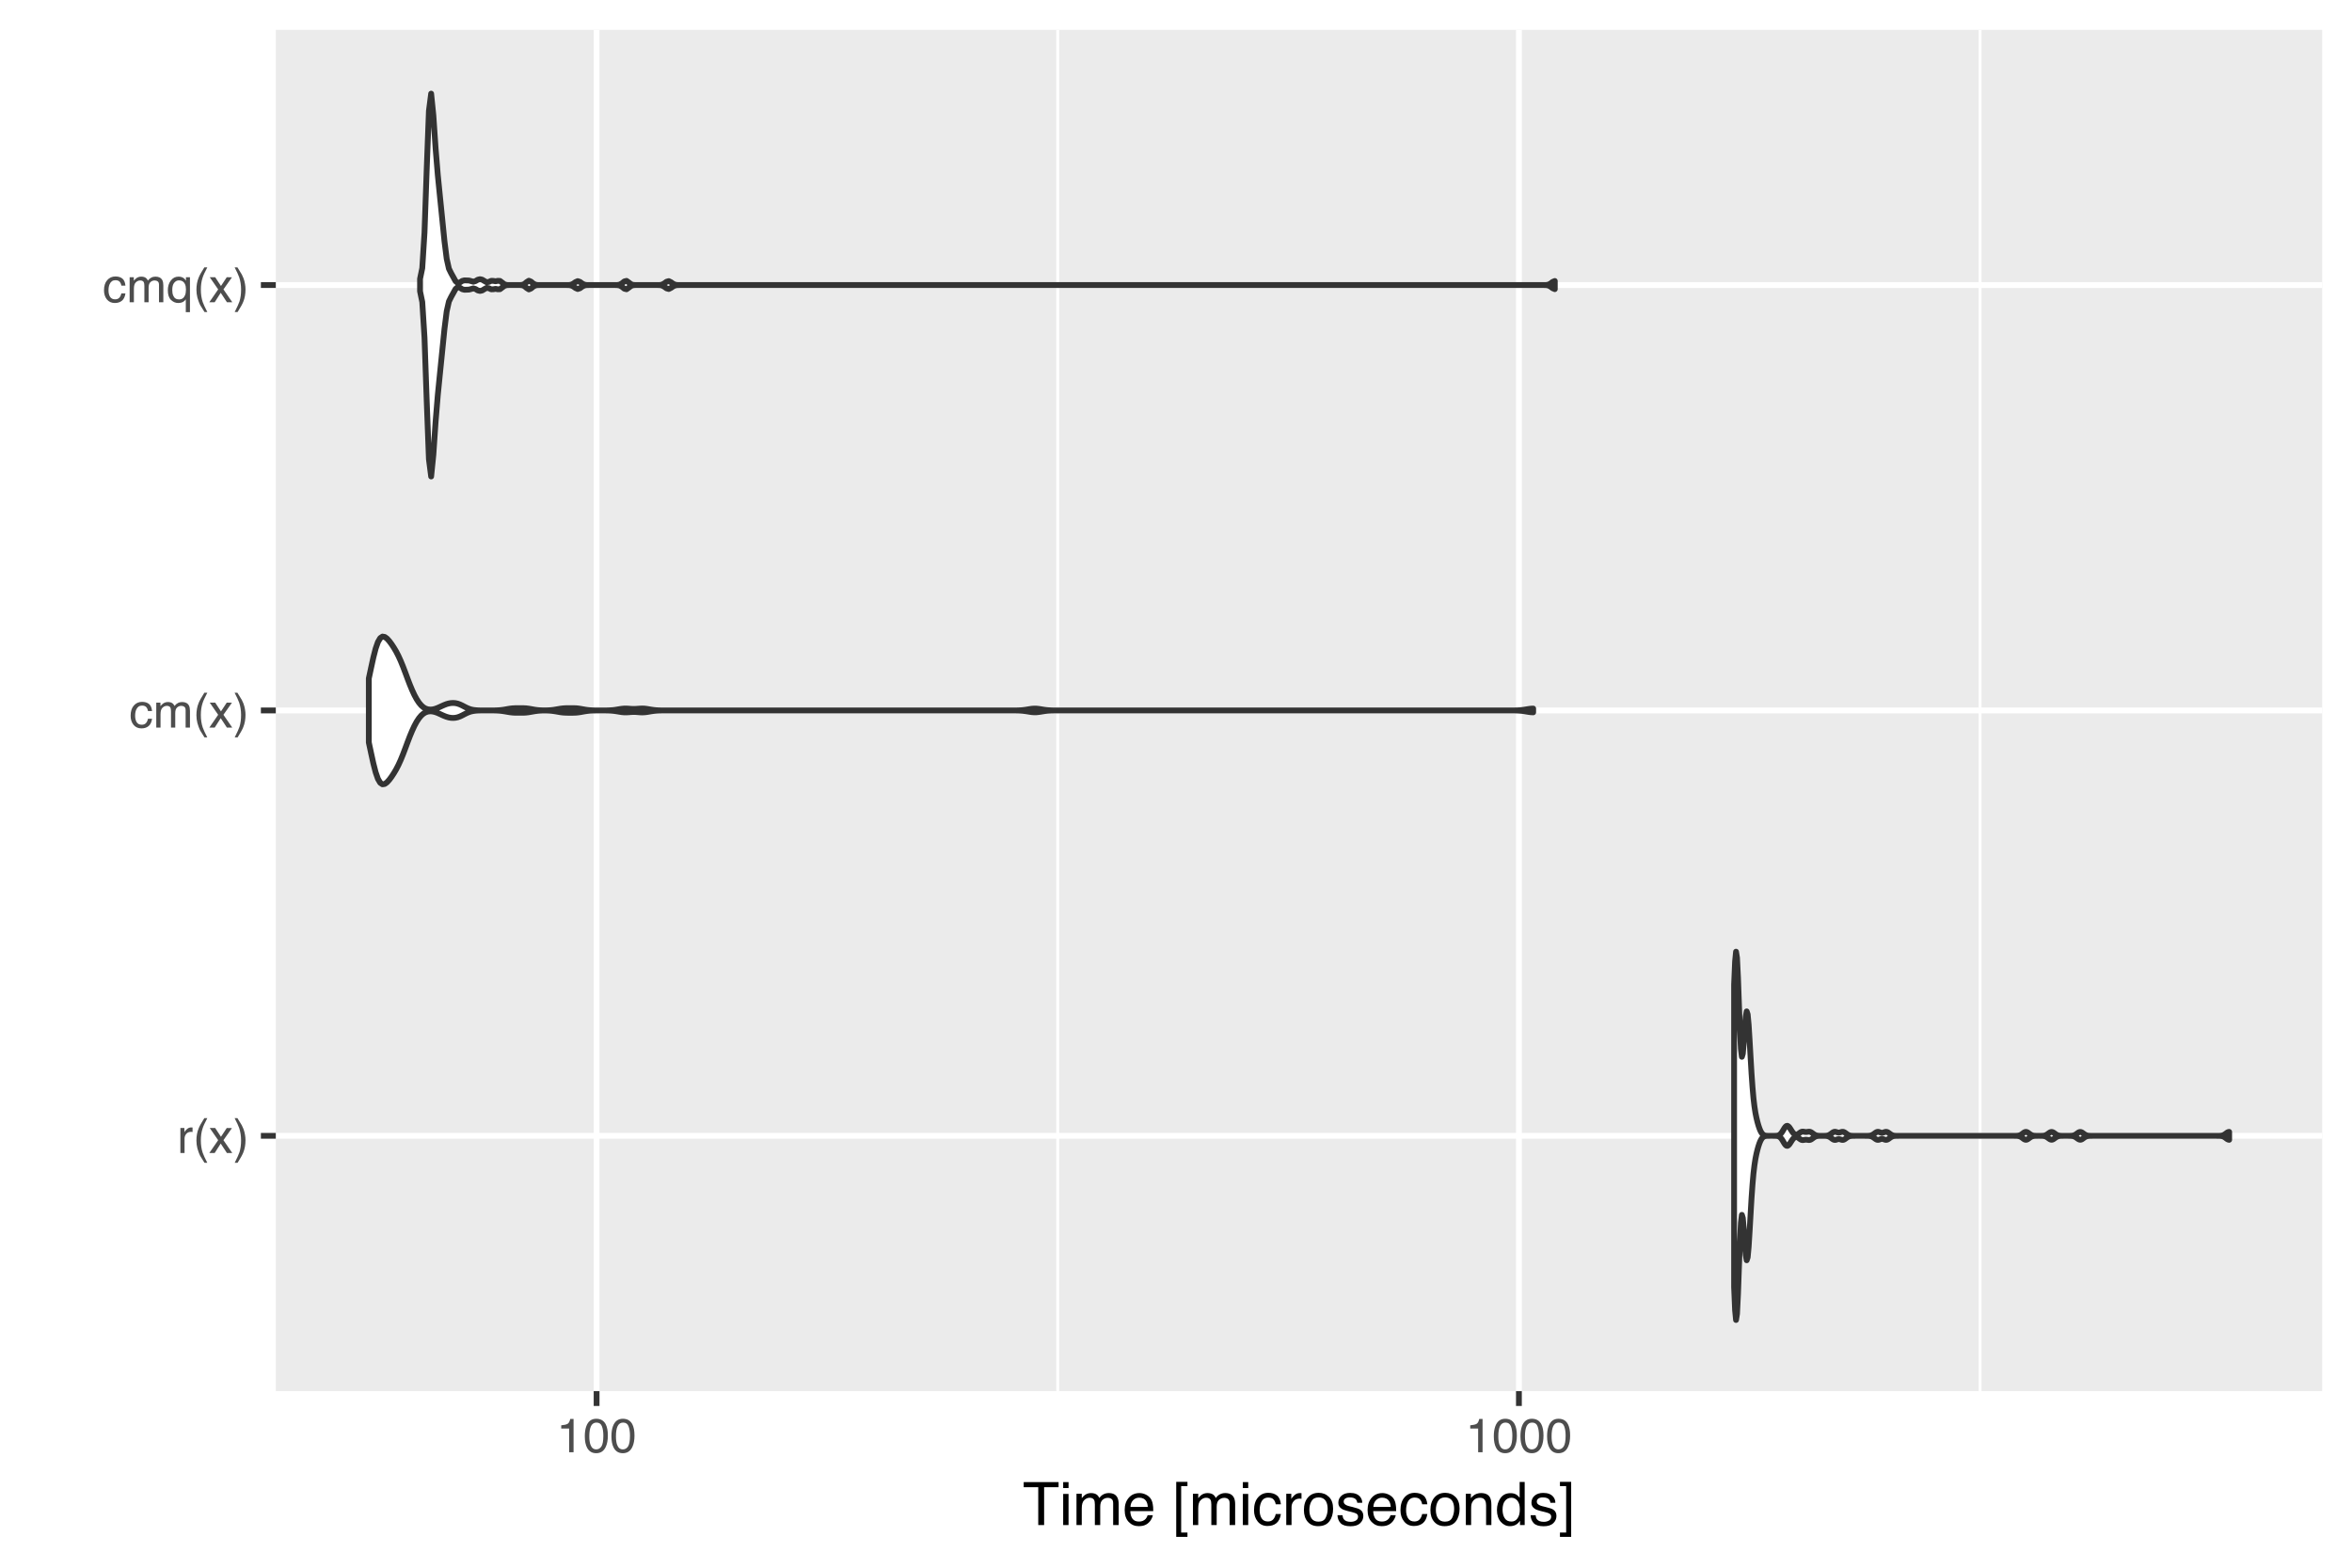 <?xml version="1.0" encoding="UTF-8"?>
<svg xmlns="http://www.w3.org/2000/svg" xmlns:xlink="http://www.w3.org/1999/xlink" width="432pt" height="288pt" viewBox="0 0 432 288" version="1.1">
<defs>
<g>
<symbol overflow="visible" id="glyph0-0">
<path style="stroke:none;" d="M 0.281 0 L 0.281 -6.312 L 5.297 -6.312 L 5.297 0 Z M 4.5 -0.797 L 4.5 -5.516 L 1.078 -5.516 L 1.078 -0.797 Z M 4.5 -0.797 "/>
</symbol>
<symbol overflow="visible" id="glyph0-1">
<path style="stroke:none;" d="M 0.594 -4.594 L 1.328 -4.594 L 1.328 -3.812 C 1.379 -3.957 1.523 -4.141 1.766 -4.359 C 2.004 -4.586 2.273 -4.703 2.578 -4.703 C 2.586 -4.703 2.609 -4.695 2.641 -4.688 C 2.68 -4.688 2.742 -4.688 2.828 -4.688 L 2.828 -3.859 C 2.773 -3.867 2.727 -3.875 2.688 -3.875 C 2.656 -3.883 2.617 -3.891 2.578 -3.891 C 2.18 -3.891 1.879 -3.766 1.672 -3.516 C 1.461 -3.266 1.359 -2.973 1.359 -2.641 L 1.359 0 L 0.594 0 Z M 0.594 -4.594 "/>
</symbol>
<symbol overflow="visible" id="glyph0-2">
<path style="stroke:none;" d="M 2.609 -6.406 C 2.148 -5.539 1.859 -4.898 1.734 -4.484 C 1.523 -3.859 1.422 -3.133 1.422 -2.312 C 1.422 -1.477 1.535 -0.719 1.766 -0.031 C 1.91 0.383 2.191 0.992 2.609 1.797 L 2.094 1.797 C 1.676 1.141 1.414 0.723 1.312 0.547 C 1.219 0.367 1.113 0.125 1 -0.188 C 0.832 -0.613 0.719 -1.066 0.656 -1.547 C 0.625 -1.797 0.609 -2.035 0.609 -2.266 C 0.609 -3.109 0.742 -3.859 1.016 -4.516 C 1.18 -4.941 1.531 -5.57 2.062 -6.406 Z M 2.609 -6.406 "/>
</symbol>
<symbol overflow="visible" id="glyph0-3">
<path style="stroke:none;" d="M 0.125 -4.594 L 1.125 -4.594 L 2.188 -2.984 L 3.25 -4.594 L 4.203 -4.578 L 2.641 -2.359 L 4.266 0 L 3.281 0 L 2.141 -1.734 L 1.031 0 L 0.047 0 L 1.672 -2.359 Z M 0.125 -4.594 "/>
</symbol>
<symbol overflow="visible" id="glyph0-4">
<path style="stroke:none;" d="M 0.312 1.797 C 0.758 0.91 1.051 0.266 1.188 -0.141 C 1.383 -0.754 1.484 -1.477 1.484 -2.312 C 1.484 -3.133 1.367 -3.891 1.141 -4.578 C 0.992 -5.004 0.711 -5.613 0.297 -6.406 L 0.812 -6.406 C 1.25 -5.707 1.516 -5.273 1.609 -5.109 C 1.703 -4.941 1.805 -4.711 1.922 -4.422 C 2.055 -4.066 2.148 -3.711 2.203 -3.359 C 2.266 -3.016 2.297 -2.68 2.297 -2.359 C 2.297 -1.516 2.16 -0.758 1.891 -0.094 C 1.723 0.332 1.375 0.961 0.844 1.797 Z M 0.312 1.797 "/>
</symbol>
<symbol overflow="visible" id="glyph0-5">
<path style="stroke:none;" d="M 2.344 -4.734 C 2.863 -4.734 3.285 -4.609 3.609 -4.359 C 3.93 -4.109 4.125 -3.672 4.188 -3.047 L 3.438 -3.047 C 3.395 -3.336 3.289 -3.578 3.125 -3.766 C 2.957 -3.953 2.695 -4.047 2.344 -4.047 C 1.852 -4.047 1.5 -3.801 1.281 -3.312 C 1.145 -3.008 1.078 -2.629 1.078 -2.172 C 1.078 -1.703 1.172 -1.312 1.359 -1 C 1.555 -0.688 1.867 -0.531 2.297 -0.531 C 2.609 -0.531 2.859 -0.625 3.047 -0.812 C 3.234 -1.008 3.363 -1.281 3.438 -1.625 L 4.188 -1.625 C 4.102 -1.02 3.891 -0.57 3.547 -0.281 C 3.203 0 2.766 0.141 2.234 0.141 C 1.629 0.141 1.145 -0.078 0.781 -0.516 C 0.426 -0.961 0.25 -1.516 0.25 -2.172 C 0.25 -2.984 0.445 -3.613 0.844 -4.062 C 1.238 -4.508 1.738 -4.734 2.344 -4.734 Z M 2.219 -4.719 Z M 2.219 -4.719 "/>
</symbol>
<symbol overflow="visible" id="glyph0-6">
<path style="stroke:none;" d="M 0.562 -4.594 L 1.328 -4.594 L 1.328 -3.953 C 1.516 -4.172 1.68 -4.332 1.828 -4.438 C 2.086 -4.613 2.379 -4.703 2.703 -4.703 C 3.066 -4.703 3.359 -4.613 3.578 -4.438 C 3.703 -4.332 3.816 -4.18 3.922 -3.984 C 4.098 -4.223 4.301 -4.398 4.531 -4.516 C 4.758 -4.641 5.02 -4.703 5.312 -4.703 C 5.926 -4.703 6.348 -4.477 6.578 -4.031 C 6.691 -3.789 6.75 -3.469 6.75 -3.062 L 6.75 0 L 5.953 0 L 5.953 -3.203 C 5.953 -3.504 5.875 -3.711 5.719 -3.828 C 5.57 -3.941 5.383 -4 5.156 -4 C 4.852 -4 4.594 -3.895 4.375 -3.688 C 4.156 -3.488 4.047 -3.148 4.047 -2.672 L 4.047 0 L 3.266 0 L 3.266 -3 C 3.266 -3.312 3.227 -3.539 3.156 -3.688 C 3.039 -3.895 2.82 -4 2.5 -4 C 2.207 -4 1.941 -3.883 1.703 -3.656 C 1.461 -3.438 1.344 -3.031 1.344 -2.438 L 1.344 0 L 0.562 0 Z M 0.562 -4.594 "/>
</symbol>
<symbol overflow="visible" id="glyph0-7">
<path style="stroke:none;" d="M 1.062 -2.234 C 1.062 -1.836 1.117 -1.504 1.234 -1.234 C 1.43 -0.754 1.785 -0.516 2.297 -0.516 C 2.828 -0.516 3.195 -0.77 3.406 -1.281 C 3.52 -1.551 3.578 -1.906 3.578 -2.344 C 3.578 -2.738 3.516 -3.07 3.391 -3.344 C 3.18 -3.789 2.812 -4.016 2.281 -4.016 C 1.945 -4.016 1.66 -3.867 1.422 -3.578 C 1.18 -3.297 1.062 -2.848 1.062 -2.234 Z M 2.203 -4.703 C 2.586 -4.703 2.91 -4.609 3.172 -4.422 C 3.316 -4.316 3.453 -4.16 3.578 -3.953 L 3.578 -4.594 L 4.312 -4.594 L 4.312 1.828 L 3.547 1.828 L 3.547 -0.531 C 3.41 -0.32 3.227 -0.156 3 -0.031 C 2.77 0.082 2.488 0.141 2.156 0.141 C 1.664 0.141 1.223 -0.047 0.828 -0.422 C 0.441 -0.805 0.25 -1.395 0.25 -2.188 C 0.25 -2.914 0.43 -3.516 0.797 -3.984 C 1.16 -4.461 1.629 -4.703 2.203 -4.703 Z M 2.203 -4.703 "/>
</symbol>
<symbol overflow="visible" id="glyph0-8">
<path style="stroke:none;" d="M 0.844 -4.359 L 0.844 -4.953 C 1.395 -5.004 1.781 -5.094 2 -5.219 C 2.227 -5.344 2.395 -5.645 2.5 -6.125 L 3.109 -6.125 L 3.109 0 L 2.297 0 L 2.297 -4.359 Z M 0.844 -4.359 "/>
</symbol>
<symbol overflow="visible" id="glyph0-9">
<path style="stroke:none;" d="M 2.375 -6.156 C 3.176 -6.156 3.754 -5.828 4.109 -5.172 C 4.379 -4.66 4.516 -3.961 4.516 -3.078 C 4.516 -2.242 4.391 -1.555 4.141 -1.016 C 3.785 -0.223 3.195 0.172 2.375 0.172 C 1.633 0.172 1.082 -0.148 0.719 -0.797 C 0.426 -1.328 0.281 -2.047 0.281 -2.953 C 0.281 -3.648 0.367 -4.25 0.547 -4.75 C 0.879 -5.688 1.488 -6.156 2.375 -6.156 Z M 2.375 -0.531 C 2.77 -0.531 3.086 -0.707 3.328 -1.062 C 3.566 -1.426 3.688 -2.086 3.688 -3.047 C 3.688 -3.754 3.598 -4.332 3.422 -4.781 C 3.254 -5.227 2.922 -5.453 2.422 -5.453 C 1.973 -5.453 1.641 -5.238 1.422 -4.812 C 1.211 -4.383 1.109 -3.754 1.109 -2.922 C 1.109 -2.297 1.176 -1.789 1.312 -1.406 C 1.52 -0.82 1.875 -0.531 2.375 -0.531 Z M 2.375 -0.531 "/>
</symbol>
<symbol overflow="visible" id="glyph1-0">
<path style="stroke:none;" d="M 0.359 0 L 0.359 -7.891 L 6.625 -7.891 L 6.625 0 Z M 5.625 -0.984 L 5.625 -6.906 L 1.344 -6.906 L 1.344 -0.984 Z M 5.625 -0.984 "/>
</symbol>
<symbol overflow="visible" id="glyph1-1">
<path style="stroke:none;" d="M 6.578 -7.891 L 6.578 -6.953 L 3.922 -6.953 L 3.922 0 L 2.844 0 L 2.844 -6.953 L 0.172 -6.953 L 0.172 -7.891 Z M 6.578 -7.891 "/>
</symbol>
<symbol overflow="visible" id="glyph1-2">
<path style="stroke:none;" d="M 0.703 -5.719 L 1.688 -5.719 L 1.688 0 L 0.703 0 Z M 0.703 -7.891 L 1.688 -7.891 L 1.688 -6.797 L 0.703 -6.797 Z M 0.703 -7.891 "/>
</symbol>
<symbol overflow="visible" id="glyph1-3">
<path style="stroke:none;" d="M 0.703 -5.75 L 1.672 -5.75 L 1.672 -4.938 C 1.898 -5.219 2.102 -5.422 2.281 -5.547 C 2.602 -5.766 2.969 -5.875 3.375 -5.875 C 3.832 -5.875 4.203 -5.766 4.484 -5.547 C 4.641 -5.41 4.781 -5.219 4.906 -4.969 C 5.125 -5.281 5.379 -5.508 5.672 -5.656 C 5.961 -5.801 6.285 -5.875 6.641 -5.875 C 7.41 -5.875 7.938 -5.598 8.219 -5.047 C 8.375 -4.742 8.453 -4.336 8.453 -3.828 L 8.453 0 L 7.438 0 L 7.438 -4 C 7.438 -4.383 7.344 -4.645 7.156 -4.781 C 6.969 -4.926 6.734 -5 6.453 -5 C 6.078 -5 5.75 -4.867 5.469 -4.609 C 5.195 -4.359 5.062 -3.938 5.062 -3.344 L 5.062 0 L 4.078 0 L 4.078 -3.75 C 4.078 -4.145 4.031 -4.43 3.938 -4.609 C 3.789 -4.879 3.52 -5.016 3.125 -5.016 C 2.758 -5.016 2.426 -4.867 2.125 -4.578 C 1.82 -4.297 1.672 -3.785 1.672 -3.047 L 1.672 0 L 0.703 0 Z M 0.703 -5.75 "/>
</symbol>
<symbol overflow="visible" id="glyph1-4">
<path style="stroke:none;" d="M 3.109 -5.875 C 3.516 -5.875 3.906 -5.781 4.281 -5.594 C 4.664 -5.406 4.961 -5.156 5.172 -4.844 C 5.359 -4.562 5.484 -4.223 5.547 -3.828 C 5.609 -3.566 5.641 -3.145 5.641 -2.562 L 1.422 -2.562 C 1.441 -1.977 1.578 -1.508 1.828 -1.156 C 2.086 -0.812 2.488 -0.641 3.031 -0.641 C 3.539 -0.641 3.945 -0.805 4.25 -1.141 C 4.414 -1.328 4.535 -1.551 4.609 -1.812 L 5.562 -1.812 C 5.531 -1.594 5.441 -1.352 5.297 -1.094 C 5.16 -0.832 5.004 -0.625 4.828 -0.469 C 4.535 -0.176 4.176 0.02 3.75 0.125 C 3.508 0.176 3.242 0.203 2.953 0.203 C 2.234 0.203 1.625 -0.055 1.125 -0.578 C 0.633 -1.098 0.391 -1.828 0.391 -2.766 C 0.391 -3.691 0.641 -4.441 1.141 -5.016 C 1.641 -5.586 2.297 -5.875 3.109 -5.875 Z M 4.641 -3.328 C 4.609 -3.754 4.52 -4.094 4.375 -4.344 C 4.102 -4.801 3.66 -5.031 3.047 -5.031 C 2.598 -5.031 2.223 -4.867 1.922 -4.547 C 1.629 -4.234 1.473 -3.828 1.453 -3.328 Z M 3.016 -5.891 Z M 3.016 -5.891 "/>
</symbol>
<symbol overflow="visible" id="glyph1-5">
<path style="stroke:none;" d=""/>
</symbol>
<symbol overflow="visible" id="glyph1-6">
<path style="stroke:none;" d="M 0.688 -7.938 L 2.75 -7.938 L 2.75 -7.156 L 1.594 -7.156 L 1.594 1.375 L 2.75 1.375 L 2.75 2.172 L 0.688 2.172 Z M 0.688 -7.938 "/>
</symbol>
<symbol overflow="visible" id="glyph1-7">
<path style="stroke:none;" d="M 2.922 -5.922 C 3.578 -5.922 4.109 -5.758 4.516 -5.438 C 4.922 -5.125 5.164 -4.582 5.25 -3.812 L 4.297 -3.812 C 4.242 -4.164 4.113 -4.457 3.906 -4.688 C 3.707 -4.926 3.379 -5.047 2.922 -5.047 C 2.305 -5.047 1.867 -4.75 1.609 -4.156 C 1.43 -3.758 1.344 -3.273 1.344 -2.703 C 1.344 -2.129 1.461 -1.645 1.703 -1.25 C 1.953 -0.852 2.336 -0.656 2.859 -0.656 C 3.266 -0.656 3.582 -0.773 3.812 -1.016 C 4.051 -1.266 4.211 -1.602 4.297 -2.031 L 5.25 -2.031 C 5.133 -1.27 4.863 -0.711 4.438 -0.359 C 4.008 -0.004 3.457 0.172 2.781 0.172 C 2.031 0.172 1.43 -0.102 0.984 -0.656 C 0.535 -1.207 0.312 -1.895 0.312 -2.719 C 0.312 -3.727 0.555 -4.516 1.047 -5.078 C 1.535 -5.641 2.16 -5.922 2.922 -5.922 Z M 2.781 -5.891 Z M 2.781 -5.891 "/>
</symbol>
<symbol overflow="visible" id="glyph1-8">
<path style="stroke:none;" d="M 0.734 -5.75 L 1.656 -5.75 L 1.656 -4.766 C 1.727 -4.953 1.91 -5.18 2.203 -5.453 C 2.492 -5.734 2.832 -5.875 3.219 -5.875 C 3.238 -5.875 3.27 -5.875 3.312 -5.875 C 3.352 -5.875 3.426 -5.867 3.531 -5.859 L 3.531 -4.828 C 3.477 -4.836 3.426 -4.844 3.375 -4.844 C 3.32 -4.852 3.27 -4.859 3.219 -4.859 C 2.727 -4.859 2.352 -4.703 2.094 -4.391 C 1.832 -4.078 1.703 -3.719 1.703 -3.312 L 1.703 0 L 0.734 0 Z M 0.734 -5.75 "/>
</symbol>
<symbol overflow="visible" id="glyph1-9">
<path style="stroke:none;" d="M 2.984 -0.625 C 3.629 -0.625 4.07 -0.863 4.312 -1.344 C 4.551 -1.832 4.672 -2.375 4.672 -2.969 C 4.672 -3.508 4.582 -3.945 4.406 -4.281 C 4.133 -4.812 3.664 -5.078 3 -5.078 C 2.406 -5.078 1.973 -4.848 1.703 -4.391 C 1.441 -3.941 1.312 -3.398 1.312 -2.766 C 1.312 -2.148 1.441 -1.641 1.703 -1.234 C 1.973 -0.828 2.398 -0.625 2.984 -0.625 Z M 3.031 -5.922 C 3.77 -5.922 4.395 -5.672 4.906 -5.172 C 5.414 -4.68 5.672 -3.957 5.672 -3 C 5.672 -2.07 5.445 -1.305 5 -0.703 C 4.551 -0.098 3.852 0.203 2.906 0.203 C 2.113 0.203 1.484 -0.062 1.016 -0.594 C 0.547 -1.125 0.312 -1.844 0.312 -2.75 C 0.312 -3.719 0.555 -4.488 1.047 -5.062 C 1.535 -5.633 2.195 -5.922 3.031 -5.922 Z M 3 -5.891 Z M 3 -5.891 "/>
</symbol>
<symbol overflow="visible" id="glyph1-10">
<path style="stroke:none;" d="M 1.281 -1.812 C 1.312 -1.488 1.395 -1.238 1.531 -1.062 C 1.77 -0.75 2.191 -0.594 2.797 -0.594 C 3.148 -0.594 3.461 -0.672 3.734 -0.828 C 4.004 -0.984 4.141 -1.223 4.141 -1.547 C 4.141 -1.797 4.031 -1.984 3.812 -2.109 C 3.676 -2.191 3.398 -2.285 2.984 -2.391 L 2.219 -2.578 C 1.727 -2.703 1.367 -2.836 1.141 -2.984 C 0.723 -3.254 0.516 -3.617 0.516 -4.078 C 0.516 -4.617 0.707 -5.055 1.094 -5.391 C 1.488 -5.734 2.02 -5.906 2.688 -5.906 C 3.551 -5.906 4.176 -5.648 4.562 -5.141 C 4.801 -4.816 4.914 -4.469 4.906 -4.094 L 4 -4.094 C 3.977 -4.312 3.898 -4.508 3.766 -4.688 C 3.547 -4.945 3.16 -5.078 2.609 -5.078 C 2.242 -5.078 1.969 -5.004 1.781 -4.859 C 1.594 -4.723 1.5 -4.539 1.5 -4.312 C 1.5 -4.062 1.625 -3.863 1.875 -3.719 C 2.008 -3.625 2.219 -3.539 2.5 -3.469 L 3.141 -3.312 C 3.836 -3.145 4.301 -2.984 4.531 -2.828 C 4.914 -2.578 5.109 -2.191 5.109 -1.672 C 5.109 -1.148 4.91 -0.703 4.516 -0.328 C 4.129 0.035 3.539 0.219 2.75 0.219 C 1.895 0.219 1.285 0.023 0.922 -0.359 C 0.566 -0.754 0.379 -1.238 0.359 -1.812 Z M 2.719 -5.891 Z M 2.719 -5.891 "/>
</symbol>
<symbol overflow="visible" id="glyph1-11">
<path style="stroke:none;" d="M 0.703 -5.75 L 1.625 -5.75 L 1.625 -4.938 C 1.895 -5.27 2.18 -5.508 2.484 -5.656 C 2.797 -5.801 3.133 -5.875 3.5 -5.875 C 4.32 -5.875 4.875 -5.594 5.156 -5.031 C 5.312 -4.719 5.391 -4.27 5.391 -3.688 L 5.391 0 L 4.422 0 L 4.422 -3.625 C 4.422 -3.977 4.367 -4.258 4.266 -4.469 C 4.086 -4.832 3.773 -5.016 3.328 -5.016 C 3.098 -5.016 2.91 -4.988 2.766 -4.938 C 2.492 -4.863 2.258 -4.707 2.062 -4.469 C 1.906 -4.281 1.801 -4.082 1.75 -3.875 C 1.695 -3.676 1.672 -3.391 1.672 -3.016 L 1.672 0 L 0.703 0 Z M 2.984 -5.891 Z M 2.984 -5.891 "/>
</symbol>
<symbol overflow="visible" id="glyph1-12">
<path style="stroke:none;" d="M 1.328 -2.812 C 1.328 -2.195 1.457 -1.68 1.719 -1.266 C 1.977 -0.848 2.395 -0.641 2.969 -0.641 C 3.414 -0.641 3.781 -0.832 4.062 -1.219 C 4.352 -1.602 4.5 -2.156 4.5 -2.875 C 4.5 -3.602 4.348 -4.141 4.047 -4.484 C 3.754 -4.836 3.391 -5.016 2.953 -5.016 C 2.473 -5.016 2.082 -4.828 1.781 -4.453 C 1.477 -4.078 1.328 -3.531 1.328 -2.812 Z M 2.781 -5.859 C 3.219 -5.859 3.586 -5.766 3.891 -5.578 C 4.055 -5.473 4.25 -5.285 4.469 -5.016 L 4.469 -7.922 L 5.391 -7.922 L 5.391 0 L 4.531 0 L 4.531 -0.797 C 4.301 -0.441 4.031 -0.188 3.719 -0.031 C 3.414 0.125 3.066 0.203 2.672 0.203 C 2.023 0.203 1.469 -0.062 1 -0.594 C 0.531 -1.133 0.297 -1.852 0.297 -2.75 C 0.297 -3.594 0.508 -4.32 0.938 -4.938 C 1.363 -5.551 1.977 -5.859 2.781 -5.859 Z M 2.781 -5.859 "/>
</symbol>
<symbol overflow="visible" id="glyph1-13">
<path style="stroke:none;" d="M 0.25 1.375 L 1.391 1.375 L 1.391 -7.156 L 0.25 -7.156 L 0.25 -7.938 L 2.312 -7.938 L 2.312 2.172 L 0.25 2.172 Z M 0.25 1.375 "/>
</symbol>
</g>
<clipPath id="clip1">
  <path d="M 50.656 5.48 L 427 5.48 L 427 256 L 50.656 256 Z M 50.656 5.48 "/>
</clipPath>
<clipPath id="clip2">
  <path d="M 194 5.48 L 195 5.48 L 195 256 L 194 256 Z M 194 5.48 "/>
</clipPath>
<clipPath id="clip3">
  <path d="M 363 5.48 L 364 5.48 L 364 256 L 363 256 Z M 363 5.48 "/>
</clipPath>
<clipPath id="clip4">
  <path d="M 50.656 208 L 427.52 208 L 427.52 210 L 50.656 210 Z M 50.656 208 "/>
</clipPath>
<clipPath id="clip5">
  <path d="M 50.656 129 L 427.52 129 L 427.52 132 L 50.656 132 Z M 50.656 129 "/>
</clipPath>
<clipPath id="clip6">
  <path d="M 50.656 51 L 427.52 51 L 427.52 53 L 50.656 53 Z M 50.656 51 "/>
</clipPath>
<clipPath id="clip7">
  <path d="M 109 5.48 L 111 5.48 L 111 256.555 L 109 256.555 Z M 109 5.48 "/>
</clipPath>
<clipPath id="clip8">
  <path d="M 278 5.48 L 280 5.48 L 280 256.555 L 278 256.555 Z M 278 5.48 "/>
</clipPath>
</defs>
<g id="surface11">
<rect x="0" y="0" width="432" height="288" style="fill:rgb(100%,100%,100%);fill-opacity:1;stroke:none;"/>
<rect x="0" y="0" width="432" height="288" style="fill:rgb(100%,100%,100%);fill-opacity:1;stroke:none;"/>
<path style="fill:none;stroke-width:1.067;stroke-linecap:round;stroke-linejoin:round;stroke:rgb(100%,100%,100%);stroke-opacity:1;stroke-miterlimit:10;" d="M 0 288 L 432 288 L 432 0 L 0 0 Z M 0 288 "/>
<g clip-path="url(#clip1)" clip-rule="nonzero">
<path style=" stroke:none;fill-rule:nonzero;fill:rgb(92.157%,92.157%,92.157%);fill-opacity:1;" d="M 50.656 255.555 L 426.52 255.555 L 426.52 5.48 L 50.656 5.48 Z M 50.656 255.555 "/>
</g>
<g clip-path="url(#clip2)" clip-rule="nonzero">
<path style="fill:none;stroke-width:0.533;stroke-linecap:butt;stroke-linejoin:round;stroke:rgb(100%,100%,100%);stroke-opacity:1;stroke-miterlimit:10;" d="M 194.281 255.555 L 194.281 5.48 "/>
</g>
<g clip-path="url(#clip3)" clip-rule="nonzero">
<path style="fill:none;stroke-width:0.533;stroke-linecap:butt;stroke-linejoin:round;stroke:rgb(100%,100%,100%);stroke-opacity:1;stroke-miterlimit:10;" d="M 363.688 255.555 L 363.688 5.48 "/>
</g>
<g clip-path="url(#clip4)" clip-rule="nonzero">
<path style="fill:none;stroke-width:1.067;stroke-linecap:butt;stroke-linejoin:round;stroke:rgb(100%,100%,100%);stroke-opacity:1;stroke-miterlimit:10;" d="M 50.656 208.664 L 426.52 208.664 "/>
</g>
<g clip-path="url(#clip5)" clip-rule="nonzero">
<path style="fill:none;stroke-width:1.067;stroke-linecap:butt;stroke-linejoin:round;stroke:rgb(100%,100%,100%);stroke-opacity:1;stroke-miterlimit:10;" d="M 50.656 130.516 L 426.52 130.516 "/>
</g>
<g clip-path="url(#clip6)" clip-rule="nonzero">
<path style="fill:none;stroke-width:1.067;stroke-linecap:butt;stroke-linejoin:round;stroke:rgb(100%,100%,100%);stroke-opacity:1;stroke-miterlimit:10;" d="M 50.656 52.367 L 426.52 52.367 "/>
</g>
<g clip-path="url(#clip7)" clip-rule="nonzero">
<path style="fill:none;stroke-width:1.067;stroke-linecap:butt;stroke-linejoin:round;stroke:rgb(100%,100%,100%);stroke-opacity:1;stroke-miterlimit:10;" d="M 109.578 255.555 L 109.578 5.48 "/>
</g>
<g clip-path="url(#clip8)" clip-rule="nonzero">
<path style="fill:none;stroke-width:1.067;stroke-linecap:butt;stroke-linejoin:round;stroke:rgb(100%,100%,100%);stroke-opacity:1;stroke-miterlimit:10;" d="M 278.984 255.555 L 278.984 5.48 "/>
</g>
<path style="fill-rule:nonzero;fill:rgb(100%,100%,100%);fill-opacity:1;stroke-width:1.067;stroke-linecap:round;stroke-linejoin:round;stroke:rgb(20%,20%,20%);stroke-opacity:1;stroke-miterlimit:10;" d="M 318.508 236.438 L 318.688 240.688 L 318.863 242.492 L 319.043 241.379 L 319.223 237.75 L 319.398 232.852 L 319.578 228.082 L 319.754 224.633 L 319.934 223.184 L 320.109 223.762 L 320.289 225.805 L 320.465 228.398 L 320.645 230.559 L 320.82 231.523 L 321 230.98 L 321.18 229.062 L 321.355 226.242 L 321.535 223.09 L 321.711 220.105 L 321.891 217.57 L 322.066 215.574 L 322.246 214.066 L 322.422 212.918 L 322.602 212.016 L 322.781 211.273 L 322.957 210.641 L 323.137 210.098 L 323.312 209.656 L 323.492 209.312 L 323.668 209.059 L 323.848 208.891 L 324.023 208.785 L 324.203 208.723 L 324.383 208.691 L 324.559 208.676 L 324.738 208.668 L 324.914 208.668 L 325.094 208.664 L 325.625 208.664 L 325.805 208.668 L 325.984 208.668 L 326.16 208.676 L 326.34 208.688 L 326.516 208.715 L 326.695 208.77 L 326.871 208.867 L 327.051 209.02 L 327.227 209.23 L 327.406 209.5 L 327.582 209.801 L 327.762 210.094 L 327.941 210.332 L 328.117 210.477 L 328.297 210.504 L 328.473 210.418 L 328.652 210.23 L 328.828 209.973 L 329.008 209.691 L 329.184 209.418 L 329.363 209.188 L 329.543 209.012 L 329.719 208.906 L 329.898 208.875 L 330.074 208.906 L 330.254 208.992 L 330.43 209.117 L 330.609 209.25 L 330.785 209.363 L 330.965 209.43 L 331.145 209.445 L 331.32 209.422 L 331.5 209.387 L 331.676 209.371 L 331.855 209.379 L 332.031 209.406 L 332.211 209.43 L 332.387 209.422 L 332.566 209.371 L 332.742 209.27 L 332.922 209.141 L 333.102 209.008 L 333.277 208.891 L 333.457 208.797 L 333.633 208.738 L 333.812 208.699 L 333.988 208.68 L 334.168 208.672 L 334.344 208.668 L 334.523 208.668 L 334.703 208.664 L 334.879 208.668 L 335.059 208.668 L 335.234 208.672 L 335.414 208.684 L 335.59 208.707 L 335.77 208.75 L 335.945 208.816 L 336.125 208.914 L 336.305 209.039 L 336.48 209.176 L 336.66 209.297 L 336.836 209.387 L 337.016 209.418 L 337.191 209.395 L 337.371 209.34 L 337.547 209.285 L 337.727 209.258 L 337.906 209.281 L 338.082 209.332 L 338.262 209.391 L 338.438 209.414 L 338.617 209.387 L 338.793 209.305 L 338.973 209.184 L 339.148 209.051 L 339.328 208.926 L 339.504 208.824 L 339.684 208.754 L 339.863 208.711 L 340.039 208.688 L 340.219 208.676 L 340.395 208.668 L 340.574 208.668 L 340.75 208.664 L 342.531 208.664 L 342.707 208.668 L 342.887 208.668 L 343.066 208.672 L 343.242 208.68 L 343.422 208.695 L 343.598 208.73 L 343.777 208.785 L 343.953 208.867 L 344.133 208.98 L 344.309 209.113 L 344.488 209.242 L 344.668 209.348 L 344.844 209.402 L 345.023 209.398 L 345.199 209.352 L 345.379 209.281 L 345.555 209.234 L 345.734 209.227 L 345.91 209.266 L 346.09 209.328 L 346.266 209.387 L 346.445 209.406 L 346.625 209.367 L 346.801 209.281 L 346.98 209.156 L 347.156 209.02 L 347.336 208.902 L 347.512 208.809 L 347.691 208.742 L 347.867 208.703 L 348.047 208.684 L 348.227 208.672 L 348.402 208.668 L 348.582 208.668 L 348.758 208.664 L 369.934 208.664 L 370.109 208.668 L 370.469 208.676 L 370.645 208.695 L 370.824 208.723 L 371 208.777 L 371.18 208.859 L 371.355 208.973 L 371.535 209.105 L 371.711 209.242 L 371.891 209.344 L 372.07 209.395 L 372.246 209.371 L 372.426 209.289 L 372.602 209.168 L 372.781 209.031 L 372.957 208.91 L 373.137 208.812 L 373.312 208.746 L 373.492 208.707 L 373.672 208.684 L 373.848 208.672 L 374.027 208.668 L 374.203 208.668 L 374.383 208.664 L 374.559 208.664 L 374.738 208.668 L 374.914 208.668 L 375.094 208.672 L 375.273 208.684 L 375.449 208.707 L 375.629 208.75 L 375.805 208.816 L 375.984 208.918 L 376.16 209.043 L 376.34 209.176 L 376.516 209.293 L 376.695 209.367 L 376.871 209.383 L 377.051 209.332 L 377.23 209.227 L 377.406 209.098 L 377.586 208.969 L 377.762 208.859 L 377.941 208.777 L 378.117 208.723 L 378.297 208.691 L 378.473 208.676 L 378.832 208.668 L 379.008 208.664 L 379.898 208.664 L 380.074 208.668 L 380.254 208.672 L 380.434 208.68 L 380.609 208.695 L 380.789 208.727 L 380.965 208.777 L 381.145 208.859 L 381.32 208.969 L 381.5 209.098 L 381.676 209.227 L 381.855 209.328 L 382.035 209.383 L 382.211 209.371 L 382.391 209.297 L 382.566 209.18 L 382.746 209.043 L 382.922 208.918 L 383.102 208.82 L 383.277 208.754 L 383.457 208.711 L 383.633 208.688 L 383.812 208.676 L 383.992 208.668 L 384.168 208.668 L 384.348 208.664 L 407.121 208.664 L 407.301 208.668 L 407.477 208.668 L 407.656 208.672 L 407.836 208.68 L 408.012 208.699 L 408.191 208.734 L 408.367 208.793 L 408.547 208.883 L 408.723 209 L 408.902 209.137 L 409.078 209.266 L 409.258 209.359 L 409.438 209.395 L 409.438 207.938 L 409.258 207.969 L 409.078 208.062 L 408.902 208.195 L 408.723 208.328 L 408.547 208.445 L 408.367 208.535 L 408.191 208.594 L 408.012 208.633 L 407.836 208.648 L 407.656 208.66 L 407.477 208.664 L 384.168 208.664 L 383.992 208.66 L 383.812 208.656 L 383.633 208.645 L 383.457 208.621 L 383.277 208.578 L 383.102 208.512 L 382.922 208.41 L 382.746 208.289 L 382.566 208.152 L 382.391 208.035 L 382.211 207.961 L 382.035 207.949 L 381.855 208 L 381.676 208.105 L 381.5 208.234 L 381.32 208.363 L 381.145 208.473 L 380.965 208.555 L 380.789 208.605 L 380.609 208.637 L 380.434 208.652 L 380.254 208.66 L 380.074 208.664 L 378.832 208.664 L 378.652 208.66 L 378.473 208.652 L 378.297 208.637 L 378.117 208.605 L 377.941 208.555 L 377.762 208.473 L 377.586 208.363 L 377.406 208.23 L 377.23 208.102 L 377.051 208 L 376.871 207.949 L 376.695 207.961 L 376.516 208.039 L 376.34 208.156 L 376.16 208.289 L 375.984 208.414 L 375.805 208.512 L 375.629 208.582 L 375.449 208.625 L 375.273 208.648 L 374.914 208.664 L 374.027 208.664 L 373.848 208.656 L 373.672 208.648 L 373.492 208.625 L 373.312 208.586 L 373.137 208.516 L 372.957 208.422 L 372.781 208.297 L 372.602 208.164 L 372.426 208.039 L 372.246 207.957 L 372.07 207.938 L 371.891 207.984 L 371.711 208.09 L 371.535 208.223 L 371.355 208.359 L 371.18 208.473 L 371 208.555 L 370.824 208.605 L 370.645 208.637 L 370.469 208.652 L 370.289 208.66 L 370.109 208.664 L 348.402 208.664 L 348.227 208.66 L 348.047 208.648 L 347.867 208.629 L 347.691 208.59 L 347.512 208.523 L 347.336 208.43 L 347.156 208.309 L 346.98 208.176 L 346.801 208.051 L 346.625 207.961 L 346.445 207.926 L 346.266 207.945 L 346.09 208 L 345.91 208.066 L 345.734 208.102 L 345.555 208.098 L 345.379 208.051 L 345.199 207.98 L 345.023 207.93 L 344.844 207.926 L 344.668 207.984 L 344.488 208.086 L 344.309 208.219 L 344.133 208.352 L 343.953 208.461 L 343.777 208.547 L 343.598 208.602 L 343.422 208.633 L 343.242 208.652 L 343.066 208.66 L 342.887 208.664 L 340.395 208.664 L 340.219 208.656 L 340.039 208.645 L 339.863 208.621 L 339.684 208.578 L 339.504 208.508 L 339.328 208.406 L 339.148 208.281 L 338.973 208.145 L 338.793 208.027 L 338.617 207.945 L 338.438 207.918 L 338.262 207.941 L 338.082 207.996 L 337.906 208.051 L 337.727 208.074 L 337.547 208.047 L 337.371 207.992 L 337.191 207.938 L 337.016 207.914 L 336.836 207.945 L 336.66 208.031 L 336.48 208.156 L 336.305 208.293 L 336.125 208.414 L 335.945 208.512 L 335.77 208.582 L 335.59 208.625 L 335.414 208.645 L 335.234 208.656 L 335.059 208.664 L 334.344 208.664 L 334.168 208.66 L 333.988 208.648 L 333.812 208.629 L 333.633 208.594 L 333.457 208.531 L 333.277 208.441 L 333.102 208.324 L 332.922 208.188 L 332.742 208.059 L 332.566 207.961 L 332.387 207.906 L 332.211 207.902 L 332.031 207.926 L 331.855 207.953 L 331.676 207.961 L 331.5 207.941 L 331.32 207.91 L 331.145 207.887 L 330.965 207.902 L 330.785 207.969 L 330.609 208.082 L 330.43 208.215 L 330.254 208.34 L 330.074 208.426 L 329.898 208.457 L 329.719 208.422 L 329.543 208.316 L 329.363 208.145 L 329.184 207.91 L 329.008 207.641 L 328.828 207.355 L 328.652 207.102 L 328.473 206.914 L 328.297 206.824 L 328.117 206.855 L 327.941 207 L 327.762 207.238 L 327.582 207.531 L 327.406 207.828 L 327.227 208.098 L 327.051 208.312 L 326.871 208.465 L 326.695 208.562 L 326.516 208.617 L 326.34 208.645 L 326.16 208.656 L 325.984 208.66 L 325.805 208.664 L 324.914 208.664 L 324.738 208.66 L 324.559 208.656 L 324.383 208.641 L 324.203 208.609 L 324.023 208.547 L 323.848 208.441 L 323.668 208.27 L 323.492 208.02 L 323.312 207.676 L 323.137 207.23 L 322.957 206.691 L 322.781 206.059 L 322.602 205.312 L 322.422 204.414 L 322.246 203.266 L 322.066 201.758 L 321.891 199.762 L 321.711 197.227 L 321.535 194.238 L 321.355 191.09 L 321.18 188.266 L 321 186.352 L 320.82 185.805 L 320.645 186.773 L 320.465 188.93 L 320.289 191.523 L 320.109 193.57 L 319.934 194.145 L 319.754 192.695 L 319.578 189.25 L 319.398 184.48 L 319.223 179.582 L 319.043 175.953 L 318.863 174.836 L 318.688 176.645 L 318.508 180.895 Z M 318.508 236.438 "/>
<path style="fill-rule:nonzero;fill:rgb(100%,100%,100%);fill-opacity:1;stroke-width:1.067;stroke-linecap:round;stroke-linejoin:round;stroke:rgb(20%,20%,20%);stroke-opacity:1;stroke-miterlimit:10;" d="M 67.742 136.398 L 68.16 138.355 L 68.578 140.258 L 68.996 141.883 L 69.414 143.086 L 69.836 143.805 L 70.254 144.086 L 70.672 144.023 L 71.09 143.715 L 71.508 143.25 L 71.926 142.688 L 72.344 142.051 L 72.766 141.336 L 73.184 140.527 L 73.602 139.609 L 74.02 138.586 L 74.438 137.484 L 74.855 136.363 L 75.273 135.27 L 75.695 134.258 L 76.113 133.355 L 76.531 132.582 L 76.949 131.949 L 77.367 131.449 L 77.785 131.086 L 78.203 130.848 L 78.625 130.715 L 79.043 130.672 L 79.461 130.707 L 79.879 130.801 L 80.297 130.945 L 80.715 131.129 L 81.133 131.324 L 81.555 131.512 L 81.973 131.672 L 82.391 131.797 L 82.809 131.871 L 83.227 131.895 L 83.645 131.863 L 84.062 131.773 L 84.484 131.621 L 84.902 131.422 L 85.32 131.203 L 85.738 130.996 L 86.156 130.82 L 86.574 130.691 L 86.992 130.609 L 87.41 130.559 L 87.832 130.535 L 88.25 130.523 L 88.668 130.52 L 89.086 130.52 L 89.504 130.516 L 89.922 130.52 L 90.34 130.52 L 90.762 130.523 L 91.18 130.535 L 91.598 130.555 L 92.016 130.59 L 92.434 130.645 L 92.852 130.711 L 93.27 130.785 L 93.691 130.855 L 94.109 130.902 L 94.527 130.93 L 94.945 130.938 L 95.781 130.938 L 96.199 130.934 L 96.621 130.906 L 97.039 130.859 L 97.457 130.789 L 97.875 130.715 L 98.293 130.645 L 98.711 130.59 L 99.129 130.555 L 99.551 130.535 L 99.969 130.527 L 100.387 130.531 L 100.805 130.547 L 101.223 130.578 L 101.641 130.625 L 102.059 130.688 L 102.48 130.762 L 102.898 130.836 L 103.316 130.891 L 103.734 130.922 L 104.152 130.938 L 104.57 130.941 L 104.988 130.941 L 105.41 130.938 L 105.828 130.918 L 106.246 130.875 L 106.664 130.812 L 107.082 130.734 L 107.5 130.664 L 107.918 130.605 L 108.34 130.562 L 108.758 130.539 L 109.176 130.527 L 109.594 130.52 L 110.848 130.52 L 111.27 130.523 L 111.688 130.531 L 112.105 130.547 L 112.523 130.578 L 112.941 130.625 L 113.359 130.688 L 113.777 130.758 L 114.195 130.824 L 114.617 130.863 L 115.035 130.867 L 115.453 130.848 L 115.871 130.812 L 116.289 130.793 L 116.707 130.797 L 117.125 130.828 L 117.547 130.859 L 117.965 130.875 L 118.383 130.855 L 118.801 130.809 L 119.637 130.668 L 120.055 130.609 L 120.477 130.566 L 120.895 130.539 L 121.312 130.527 L 121.73 130.52 L 122.148 130.52 L 122.566 130.516 L 185.766 130.516 L 186.602 130.523 L 187.02 130.531 L 187.438 130.551 L 187.855 130.582 L 188.273 130.633 L 188.695 130.695 L 189.113 130.766 L 189.531 130.824 L 189.949 130.855 L 190.367 130.848 L 190.785 130.805 L 191.203 130.742 L 191.621 130.672 L 192.043 130.609 L 192.461 130.566 L 192.879 130.539 L 193.297 130.527 L 193.715 130.52 L 194.133 130.52 L 194.551 130.516 L 277 130.516 L 277.418 130.52 L 277.836 130.52 L 278.258 130.523 L 278.676 130.535 L 279.094 130.559 L 279.512 130.594 L 279.93 130.648 L 280.766 130.789 L 281.188 130.844 L 281.605 130.863 L 281.605 130.172 L 281.188 130.191 L 280.766 130.246 L 280.348 130.316 L 279.93 130.383 L 279.512 130.438 L 279.094 130.477 L 278.676 130.5 L 278.258 130.508 L 277.836 130.516 L 194.133 130.516 L 193.297 130.508 L 192.879 130.492 L 192.461 130.465 L 192.043 130.422 L 191.621 130.363 L 191.203 130.293 L 190.785 130.227 L 190.367 130.184 L 189.949 130.176 L 189.531 130.207 L 189.113 130.266 L 188.695 130.336 L 188.273 130.402 L 187.855 130.453 L 187.438 130.484 L 187.02 130.504 L 186.602 130.512 L 186.184 130.516 L 122.148 130.516 L 121.312 130.508 L 120.895 130.492 L 120.477 130.469 L 120.055 130.426 L 119.637 130.367 L 118.801 130.227 L 118.383 130.176 L 117.965 130.16 L 117.547 130.176 L 117.125 130.207 L 116.707 130.234 L 116.289 130.242 L 115.871 130.223 L 115.453 130.188 L 115.035 130.164 L 114.617 130.172 L 114.195 130.211 L 113.777 130.273 L 113.359 130.344 L 112.941 130.41 L 112.523 130.457 L 112.105 130.484 L 111.688 130.504 L 111.27 130.512 L 110.848 130.516 L 110.012 130.516 L 109.176 130.508 L 108.758 130.496 L 108.34 130.469 L 107.918 130.43 L 107.5 130.371 L 106.664 130.223 L 106.246 130.156 L 105.828 130.113 L 105.41 130.098 L 104.988 130.094 L 104.57 130.094 L 104.152 130.098 L 103.734 130.109 L 103.316 130.145 L 102.898 130.199 L 102.48 130.27 L 102.059 130.344 L 101.641 130.41 L 101.223 130.457 L 100.805 130.484 L 100.387 130.5 L 99.969 130.504 L 99.551 130.496 L 99.129 130.48 L 98.711 130.445 L 98.293 130.391 L 97.875 130.32 L 97.457 130.242 L 97.039 130.176 L 96.621 130.125 L 96.199 130.102 L 95.781 130.094 L 95.363 130.094 L 94.945 130.098 L 94.527 130.105 L 94.109 130.129 L 93.691 130.18 L 93.27 130.246 L 92.852 130.324 L 92.434 130.391 L 92.016 130.445 L 91.598 130.48 L 91.18 130.5 L 90.762 130.512 L 90.34 130.516 L 88.668 130.516 L 88.25 130.512 L 87.832 130.5 L 87.41 130.473 L 86.992 130.426 L 86.574 130.344 L 86.156 130.215 L 85.738 130.039 L 85.32 129.828 L 84.902 129.609 L 84.484 129.414 L 84.062 129.262 L 83.645 129.172 L 83.227 129.141 L 82.809 129.164 L 82.391 129.238 L 81.973 129.359 L 81.555 129.523 L 81.133 129.711 L 80.715 129.906 L 80.297 130.086 L 79.879 130.234 L 79.461 130.328 L 79.043 130.359 L 78.625 130.316 L 78.203 130.188 L 77.785 129.949 L 77.367 129.586 L 76.949 129.086 L 76.531 128.449 L 76.113 127.68 L 75.695 126.777 L 75.273 125.766 L 74.855 124.672 L 74.438 123.547 L 74.02 122.449 L 73.602 121.426 L 73.184 120.508 L 72.766 119.695 L 72.344 118.984 L 71.926 118.348 L 71.508 117.785 L 71.09 117.32 L 70.672 117.012 L 70.254 116.945 L 69.836 117.227 L 69.414 117.949 L 68.996 119.148 L 68.578 120.777 L 68.16 122.68 L 67.742 124.637 Z M 67.742 136.398 "/>
<path style="fill-rule:nonzero;fill:rgb(100%,100%,100%);fill-opacity:1;stroke-width:1.067;stroke-linecap:round;stroke-linejoin:round;stroke:rgb(20%,20%,20%);stroke-opacity:1;stroke-miterlimit:10;" d="M 77.152 53.516 L 77.559 55.48 L 77.969 61.988 L 78.375 73.629 L 78.781 84.363 L 79.191 87.535 L 79.598 83.535 L 80.008 77.477 L 80.414 72.566 L 80.82 68.516 L 81.23 64.453 L 81.637 60.43 L 82.047 57.195 L 82.453 55.383 L 82.863 54.551 L 83.676 53.082 L 84.086 52.742 L 84.492 52.867 L 84.902 53.133 L 85.309 53.234 L 85.715 53.219 L 86.125 53.203 L 86.531 53.102 L 86.941 52.98 L 87.348 53.102 L 87.758 53.352 L 88.164 53.449 L 88.57 53.359 L 88.98 53.105 L 89.387 52.887 L 89.797 52.953 L 90.203 53.148 L 90.609 53.141 L 91.02 53.066 L 91.426 53.145 L 91.836 53.129 L 92.242 52.82 L 92.648 52.516 L 93.059 52.391 L 93.465 52.371 L 93.875 52.367 L 95.098 52.367 L 95.504 52.371 L 95.914 52.406 L 96.32 52.562 L 96.73 52.914 L 97.137 53.168 L 97.543 52.996 L 97.953 52.645 L 98.359 52.438 L 98.77 52.379 L 99.176 52.371 L 99.586 52.367 L 103.664 52.367 L 104.07 52.371 L 104.48 52.379 L 104.887 52.438 L 105.293 52.617 L 105.703 52.914 L 106.109 53.09 L 106.52 52.957 L 106.926 52.656 L 107.332 52.449 L 107.742 52.383 L 108.148 52.371 L 108.559 52.367 L 112.637 52.367 L 113.043 52.371 L 113.453 52.387 L 113.859 52.469 L 114.266 52.707 L 114.676 53.043 L 115.082 53.137 L 115.492 52.848 L 115.898 52.531 L 116.309 52.398 L 116.715 52.371 L 117.121 52.367 L 120.387 52.367 L 120.793 52.371 L 121.203 52.383 L 121.609 52.457 L 122.016 52.676 L 122.426 52.977 L 122.832 53.09 L 123.242 52.891 L 123.648 52.602 L 124.055 52.43 L 124.465 52.379 L 124.871 52.371 L 125.281 52.367 L 283.125 52.367 L 283.535 52.371 L 283.941 52.379 L 284.352 52.438 L 284.758 52.629 L 285.164 52.941 L 285.574 53.117 L 285.574 51.621 L 285.164 51.797 L 284.758 52.109 L 284.352 52.301 L 283.941 52.359 L 283.535 52.367 L 124.871 52.367 L 124.465 52.359 L 124.055 52.309 L 123.648 52.137 L 123.242 51.844 L 122.832 51.645 L 122.426 51.758 L 122.016 52.062 L 121.609 52.281 L 121.203 52.355 L 120.793 52.367 L 117.121 52.367 L 116.715 52.363 L 116.309 52.34 L 115.898 52.207 L 115.492 51.891 L 115.082 51.602 L 114.676 51.695 L 114.266 52.031 L 113.859 52.266 L 113.453 52.352 L 113.043 52.367 L 108.148 52.367 L 107.742 52.355 L 107.332 52.289 L 106.926 52.082 L 106.52 51.781 L 106.109 51.648 L 105.703 51.824 L 105.293 52.117 L 104.887 52.301 L 104.48 52.359 L 104.07 52.367 L 99.176 52.367 L 98.77 52.359 L 98.359 52.297 L 97.953 52.09 L 97.543 51.742 L 97.137 51.57 L 96.73 51.824 L 96.32 52.172 L 95.914 52.332 L 95.504 52.363 L 95.098 52.367 L 93.465 52.367 L 93.059 52.344 L 92.648 52.223 L 92.242 51.914 L 91.836 51.609 L 91.426 51.59 L 91.02 51.672 L 90.609 51.598 L 90.203 51.59 L 89.797 51.785 L 89.387 51.852 L 88.98 51.629 L 88.57 51.379 L 88.164 51.289 L 87.758 51.387 L 87.348 51.633 L 86.941 51.754 L 86.531 51.637 L 86.125 51.531 L 85.715 51.52 L 85.309 51.504 L 84.902 51.605 L 84.492 51.871 L 84.086 51.996 L 83.676 51.656 L 82.863 50.188 L 82.453 49.355 L 82.047 47.543 L 81.637 44.305 L 81.23 40.281 L 80.82 36.223 L 80.414 32.172 L 80.008 27.262 L 79.598 21.199 L 79.191 17.203 L 78.781 20.375 L 78.375 31.109 L 77.969 42.75 L 77.559 49.254 L 77.152 51.223 Z M 77.152 53.516 "/>
<g style="fill:rgb(30.196%,30.196%,30.196%);fill-opacity:1;">
  <use xlink:href="#glyph0-1" x="32.539" y="211.82"/>
  <use xlink:href="#glyph0-2" x="35.468" y="211.82"/>
  <use xlink:href="#glyph0-3" x="38.398" y="211.82"/>
  <use xlink:href="#glyph0-4" x="42.796" y="211.82"/>
</g>
<g style="fill:rgb(30.196%,30.196%,30.196%);fill-opacity:1;">
  <use xlink:href="#glyph0-5" x="23.742" y="133.672"/>
  <use xlink:href="#glyph0-6" x="28.141" y="133.672"/>
  <use xlink:href="#glyph0-2" x="35.468" y="133.672"/>
  <use xlink:href="#glyph0-3" x="38.398" y="133.672"/>
  <use xlink:href="#glyph0-4" x="42.796" y="133.672"/>
</g>
<g style="fill:rgb(30.196%,30.196%,30.196%);fill-opacity:1;">
  <use xlink:href="#glyph0-5" x="18.852" y="55.523"/>
  <use xlink:href="#glyph0-6" x="23.25" y="55.523"/>
  <use xlink:href="#glyph0-7" x="30.578" y="55.523"/>
  <use xlink:href="#glyph0-2" x="35.47" y="55.523"/>
  <use xlink:href="#glyph0-3" x="38.4" y="55.523"/>
  <use xlink:href="#glyph0-4" x="42.798" y="55.523"/>
</g>
<path style="fill:none;stroke-width:1.067;stroke-linecap:butt;stroke-linejoin:round;stroke:rgb(20%,20%,20%);stroke-opacity:1;stroke-miterlimit:10;" d="M 47.918 208.664 L 50.656 208.664 "/>
<path style="fill:none;stroke-width:1.067;stroke-linecap:butt;stroke-linejoin:round;stroke:rgb(20%,20%,20%);stroke-opacity:1;stroke-miterlimit:10;" d="M 47.918 130.516 L 50.656 130.516 "/>
<path style="fill:none;stroke-width:1.067;stroke-linecap:butt;stroke-linejoin:round;stroke:rgb(20%,20%,20%);stroke-opacity:1;stroke-miterlimit:10;" d="M 47.918 52.367 L 50.656 52.367 "/>
<path style="fill:none;stroke-width:1.067;stroke-linecap:butt;stroke-linejoin:round;stroke:rgb(20%,20%,20%);stroke-opacity:1;stroke-miterlimit:10;" d="M 109.578 258.293 L 109.578 255.555 "/>
<path style="fill:none;stroke-width:1.067;stroke-linecap:butt;stroke-linejoin:round;stroke:rgb(20%,20%,20%);stroke-opacity:1;stroke-miterlimit:10;" d="M 278.984 258.293 L 278.984 255.555 "/>
<g style="fill:rgb(30.196%,30.196%,30.196%);fill-opacity:1;">
  <use xlink:href="#glyph0-8" x="102.238" y="266.797"/>
  <use xlink:href="#glyph0-9" x="107.131" y="266.797"/>
  <use xlink:href="#glyph0-9" x="112.023" y="266.797"/>
</g>
<g style="fill:rgb(30.196%,30.196%,30.196%);fill-opacity:1;">
  <use xlink:href="#glyph0-8" x="269.199" y="266.797"/>
  <use xlink:href="#glyph0-9" x="274.092" y="266.797"/>
  <use xlink:href="#glyph0-9" x="278.984" y="266.797"/>
  <use xlink:href="#glyph0-9" x="283.876" y="266.797"/>
</g>
<g style="fill:rgb(0%,0%,0%);fill-opacity:1;">
  <use xlink:href="#glyph1-1" x="187.855" y="280.168"/>
  <use xlink:href="#glyph1-2" x="194.575" y="280.168"/>
  <use xlink:href="#glyph1-3" x="197.019" y="280.168"/>
  <use xlink:href="#glyph1-4" x="206.182" y="280.168"/>
  <use xlink:href="#glyph1-5" x="212.299" y="280.168"/>
  <use xlink:href="#glyph1-6" x="215.355" y="280.168"/>
  <use xlink:href="#glyph1-3" x="218.412" y="280.168"/>
  <use xlink:href="#glyph1-2" x="227.575" y="280.168"/>
  <use xlink:href="#glyph1-7" x="230.019" y="280.168"/>
  <use xlink:href="#glyph1-8" x="235.519" y="280.168"/>
  <use xlink:href="#glyph1-9" x="239.182" y="280.168"/>
  <use xlink:href="#glyph1-10" x="245.299" y="280.168"/>
  <use xlink:href="#glyph1-4" x="250.799" y="280.168"/>
  <use xlink:href="#glyph1-7" x="256.917" y="280.168"/>
  <use xlink:href="#glyph1-9" x="262.417" y="280.168"/>
  <use xlink:href="#glyph1-11" x="268.535" y="280.168"/>
  <use xlink:href="#glyph1-12" x="274.652" y="280.168"/>
  <use xlink:href="#glyph1-10" x="280.77" y="280.168"/>
  <use xlink:href="#glyph1-13" x="286.27" y="280.168"/>
</g>
</g>
</svg>
